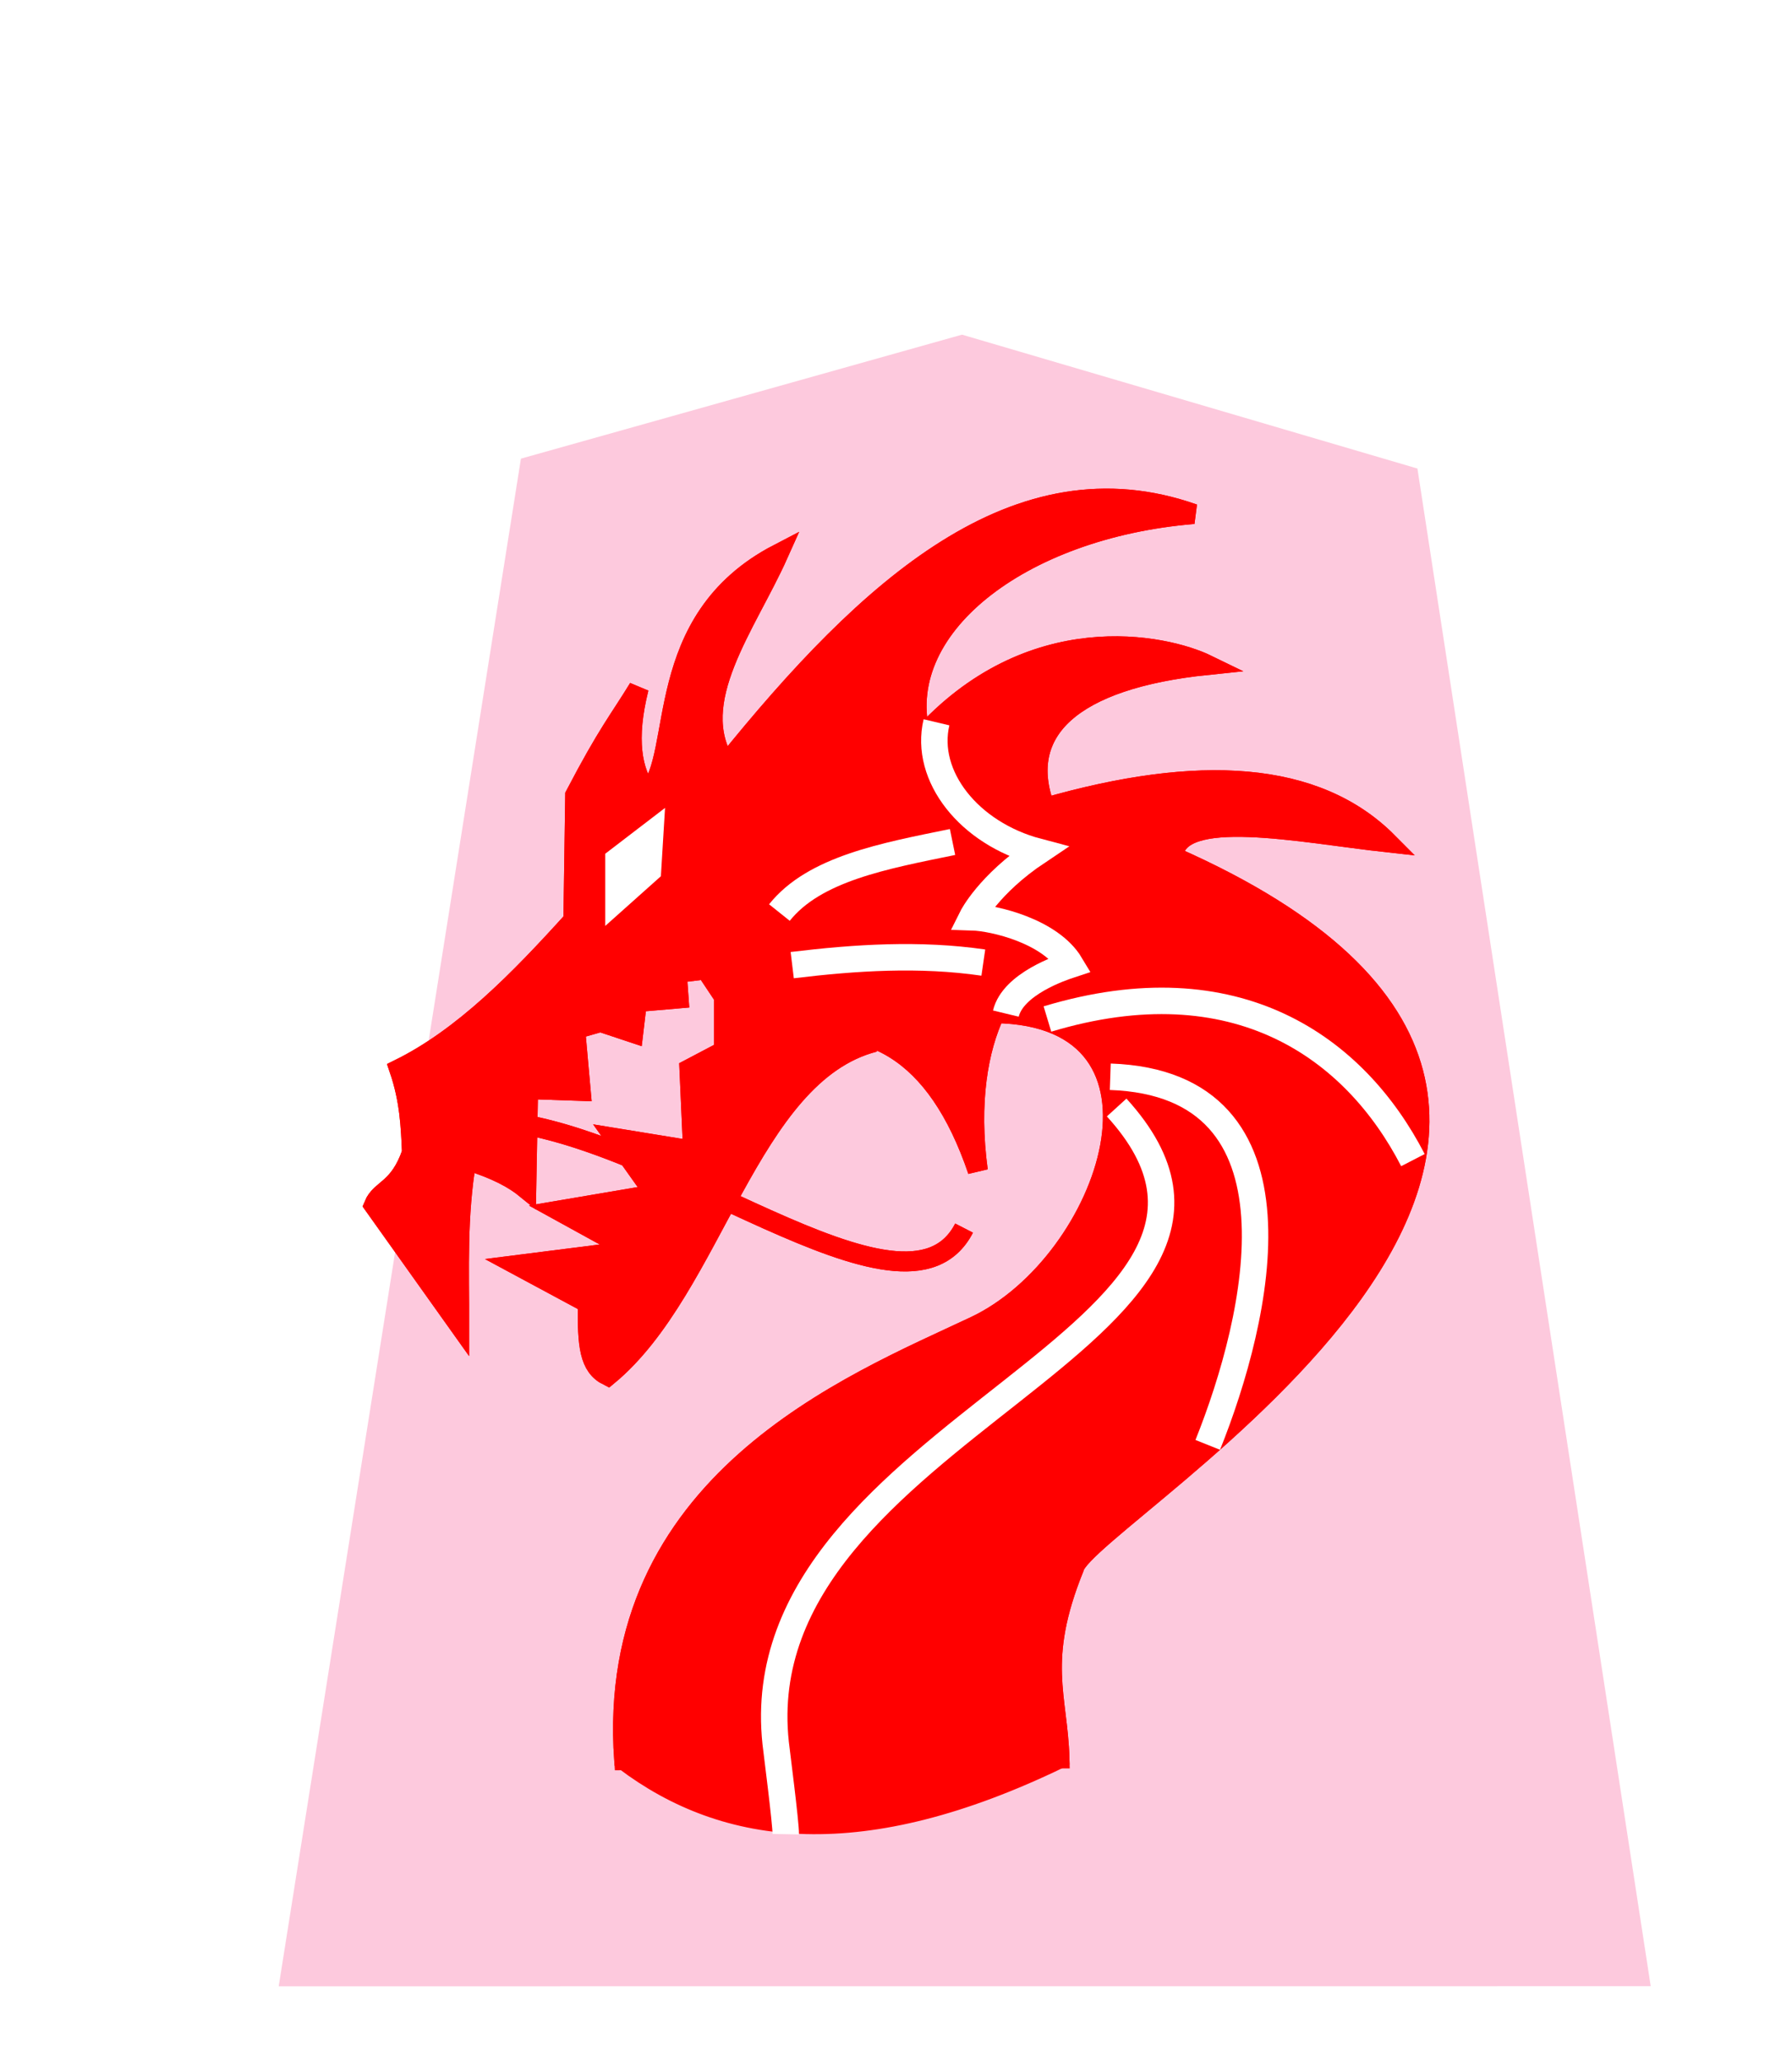<svg xmlns="http://www.w3.org/2000/svg" width="52.157" height="60"><defs><filter id="a"><feGaussianBlur in="SourceAlpha" result="blur" stdDeviation="2"/><feOffset result="offsetBlur" dx="2" dy="2"/><feBlend in="SourceGraphic" in2="offsetBlur"/></filter></defs><path d="M26 7.738l-12.838 3.608-7.05 44.452 39.933-.002-6.79-44.162z" fill="#fdc9dd" filter="url(#a)"/><g stroke-width=".8"><path d="M25.452 30.318c-3.676.945-4.675 7.162-7.76 9.713-.535-.268-.602-.868-.58-2.112l-2.06-1.108 3.326-.422-2.111-1.162 2.798-.475-1.162-1.636 2.27.37-.106-2.376 1.003-.528v-1.584l-.527-.791-.845.105.053.74-1.214.105-.106.897-.95-.316-.74.21.16 1.795-1.531-.052-.053 2.903c-.346-.282-.837-.563-1.742-.845-.28 1.654-.208 3.15-.211 4.804l-2.481-3.484c.196-.478.733-.436 1.108-1.53-.033-.765-.062-1.528-.37-2.429 1.864-.92 3.482-2.576 5.068-4.329l.053-3.642c.95-1.818 1.276-2.179 1.847-3.114-.37 1.48-.207 2.425.264 3.061 1.053-1.12.065-5.025 3.801-6.967-.937 2.094-2.687 4.29-1.53 6.123 4.157-5.155 8.485-9.097 13.618-7.285-5.066.416-8.812 3.346-7.937 6.514 3.183-3.557 7.086-2.733 8.339-2.122-3.95.408-5.566 1.922-4.73 4.16 4.472-1.285 7.896-1.09 9.976 1.003-2.505-.274-6.149-1.05-6.245.416 17.532 7.736-2.571 19.192-2.887 20.698-1.093 2.704-.473 3.729-.422 5.543l-12.669.052c-.575-8.092 6.61-10.934 10.204-12.626 3.938-1.854 6.364-9.034.589-9.114-.49 1.033-.771 2.595-.5 4.585-1.205-3.545-3.247-4.58-5.859-3.906" fill="red" stroke="red" stroke-width=".582"/><g fill="none" stroke="#fff"><path d="M27.257 21.018c-.371 1.567.953 3.235 2.944 3.762-1.432.957-1.908 1.911-1.908 1.911.642.02 2.282.405 2.866 1.381-.27.089-1.674.557-1.883 1.422M30.486 29.652c5.5-1.658 8.948.831 10.638 4.106M32.315 31.332c5.927.206 4.314 7.029 2.837 10.712M35.525 29.279c2.454 1.334 4.504 3.178 3.62 8.734M31.83 41.484c-1.297.588-1.965 5.556-1.046 5.263M35.711 32.825c2.072 8.083-11.141 10.269-9.219 18.29M32.501 32.227c6.116 6.719-11.534 9.399-9.853 19M29.963 37.453l2.053.97M26.193 39.618c.687.887 1.193 1.687 2.277 1.68M21.528 42.567c.529 1.362 2.264 1.298 3.844 1.418M18.99 46.187c.07 2.568 1.902 2.73 3.62 2.874M20.483 25.92c1.467-1.982 2.768-4.164 5.188-5.002M23.058 28.084c1.854-.224 3.708-.343 5.562-.074M22.685 26.554c1.02-1.277 3.05-1.646 5.039-2.053" stroke-width=".582"/></g><path d="M19.027 24.128l-1.12.858v1.307l1.045-.933z" fill="#fff" stroke="#fff" stroke-width=".582"/><path d="M14.175 32.6c4.95.167 12.17 6.468 13.885 3.136" fill="none" stroke="red" stroke-width=".582"/><path d="M25.452 30.318c-3.676.945-4.675 7.162-7.76 9.713-.535-.268-.602-.868-.58-2.112l-2.06-1.108 3.326-.422-2.111-1.162 2.798-.475-1.162-1.636 2.27.37-.106-2.376 1.003-.528v-1.584l-.527-.791-.845.105.053.74-1.214.105-.106.897-.95-.316-.74.21.16 1.795-1.531-.052-.053 2.903c-.346-.282-.837-.563-1.742-.845-.28 1.654-.208 3.15-.211 4.804l-2.481-3.484c.196-.478.733-.436 1.108-1.53-.033-.765-.062-1.528-.37-2.429 1.864-.92 3.482-2.576 5.068-4.329l.053-3.642c.95-1.818 1.276-2.179 1.847-3.114-.37 1.48-.207 2.425.264 3.061 1.053-1.12.065-5.025 3.801-6.967-.937 2.094-2.687 4.29-1.53 6.123 4.157-5.155 8.485-9.097 13.618-7.285-5.066.416-8.812 3.346-7.937 6.514 3.183-3.557 7.086-2.733 8.339-2.122-3.95.408-5.566 1.922-4.73 4.16 4.472-1.285 7.896-1.09 9.976 1.003-2.505-.274-6.149-1.05-6.245.416 17.532 7.736-2.571 19.192-2.887 20.698-1.093 2.704-.473 3.729-.422 5.543-5.735 2.772-9.691 2.303-12.669.052-.575-8.092 6.61-10.934 10.204-12.626 3.938-1.854 6.364-9.034.589-9.114-.49 1.033-.771 2.595-.5 4.585-1.205-3.545-3.247-4.58-5.859-3.906" fill="red" stroke="red" stroke-width=".582"/><g stroke="#fff"><path d="M27.257 21.018c-.371 1.567.953 3.235 2.944 3.762-1.432.957-1.908 1.911-1.908 1.911.642.02 2.282.405 2.866 1.381-.27.089-1.674.557-1.883 1.422" fill="none" stroke-width=".77"/><path d="M30.486 29.652c5.5-1.658 8.948.831 10.638 4.106M32.315 31.332c5.927.206 4.314 7.029 2.837 10.712" fill="none" stroke-width=".77"/><path d="M32.501 32.227c6.007 6.6-10.913 9.302-9.925 18.492.018.167.3 2.353.294 2.653M23.058 28.084c1.854-.224 3.708-.343 5.562-.074M22.685 26.554c1.02-1.277 3.05-1.646 5.039-2.053" fill="none" stroke-width=".77"/></g><path d="M19.027 24.128l-1.12.858v1.307l1.045-.933z" fill="#fff" stroke="#fff" stroke-width=".582"/><path d="M14.175 32.6c4.95.167 12.17 6.468 13.885 3.136" fill="none" stroke="red" stroke-width=".582"/></g></svg>